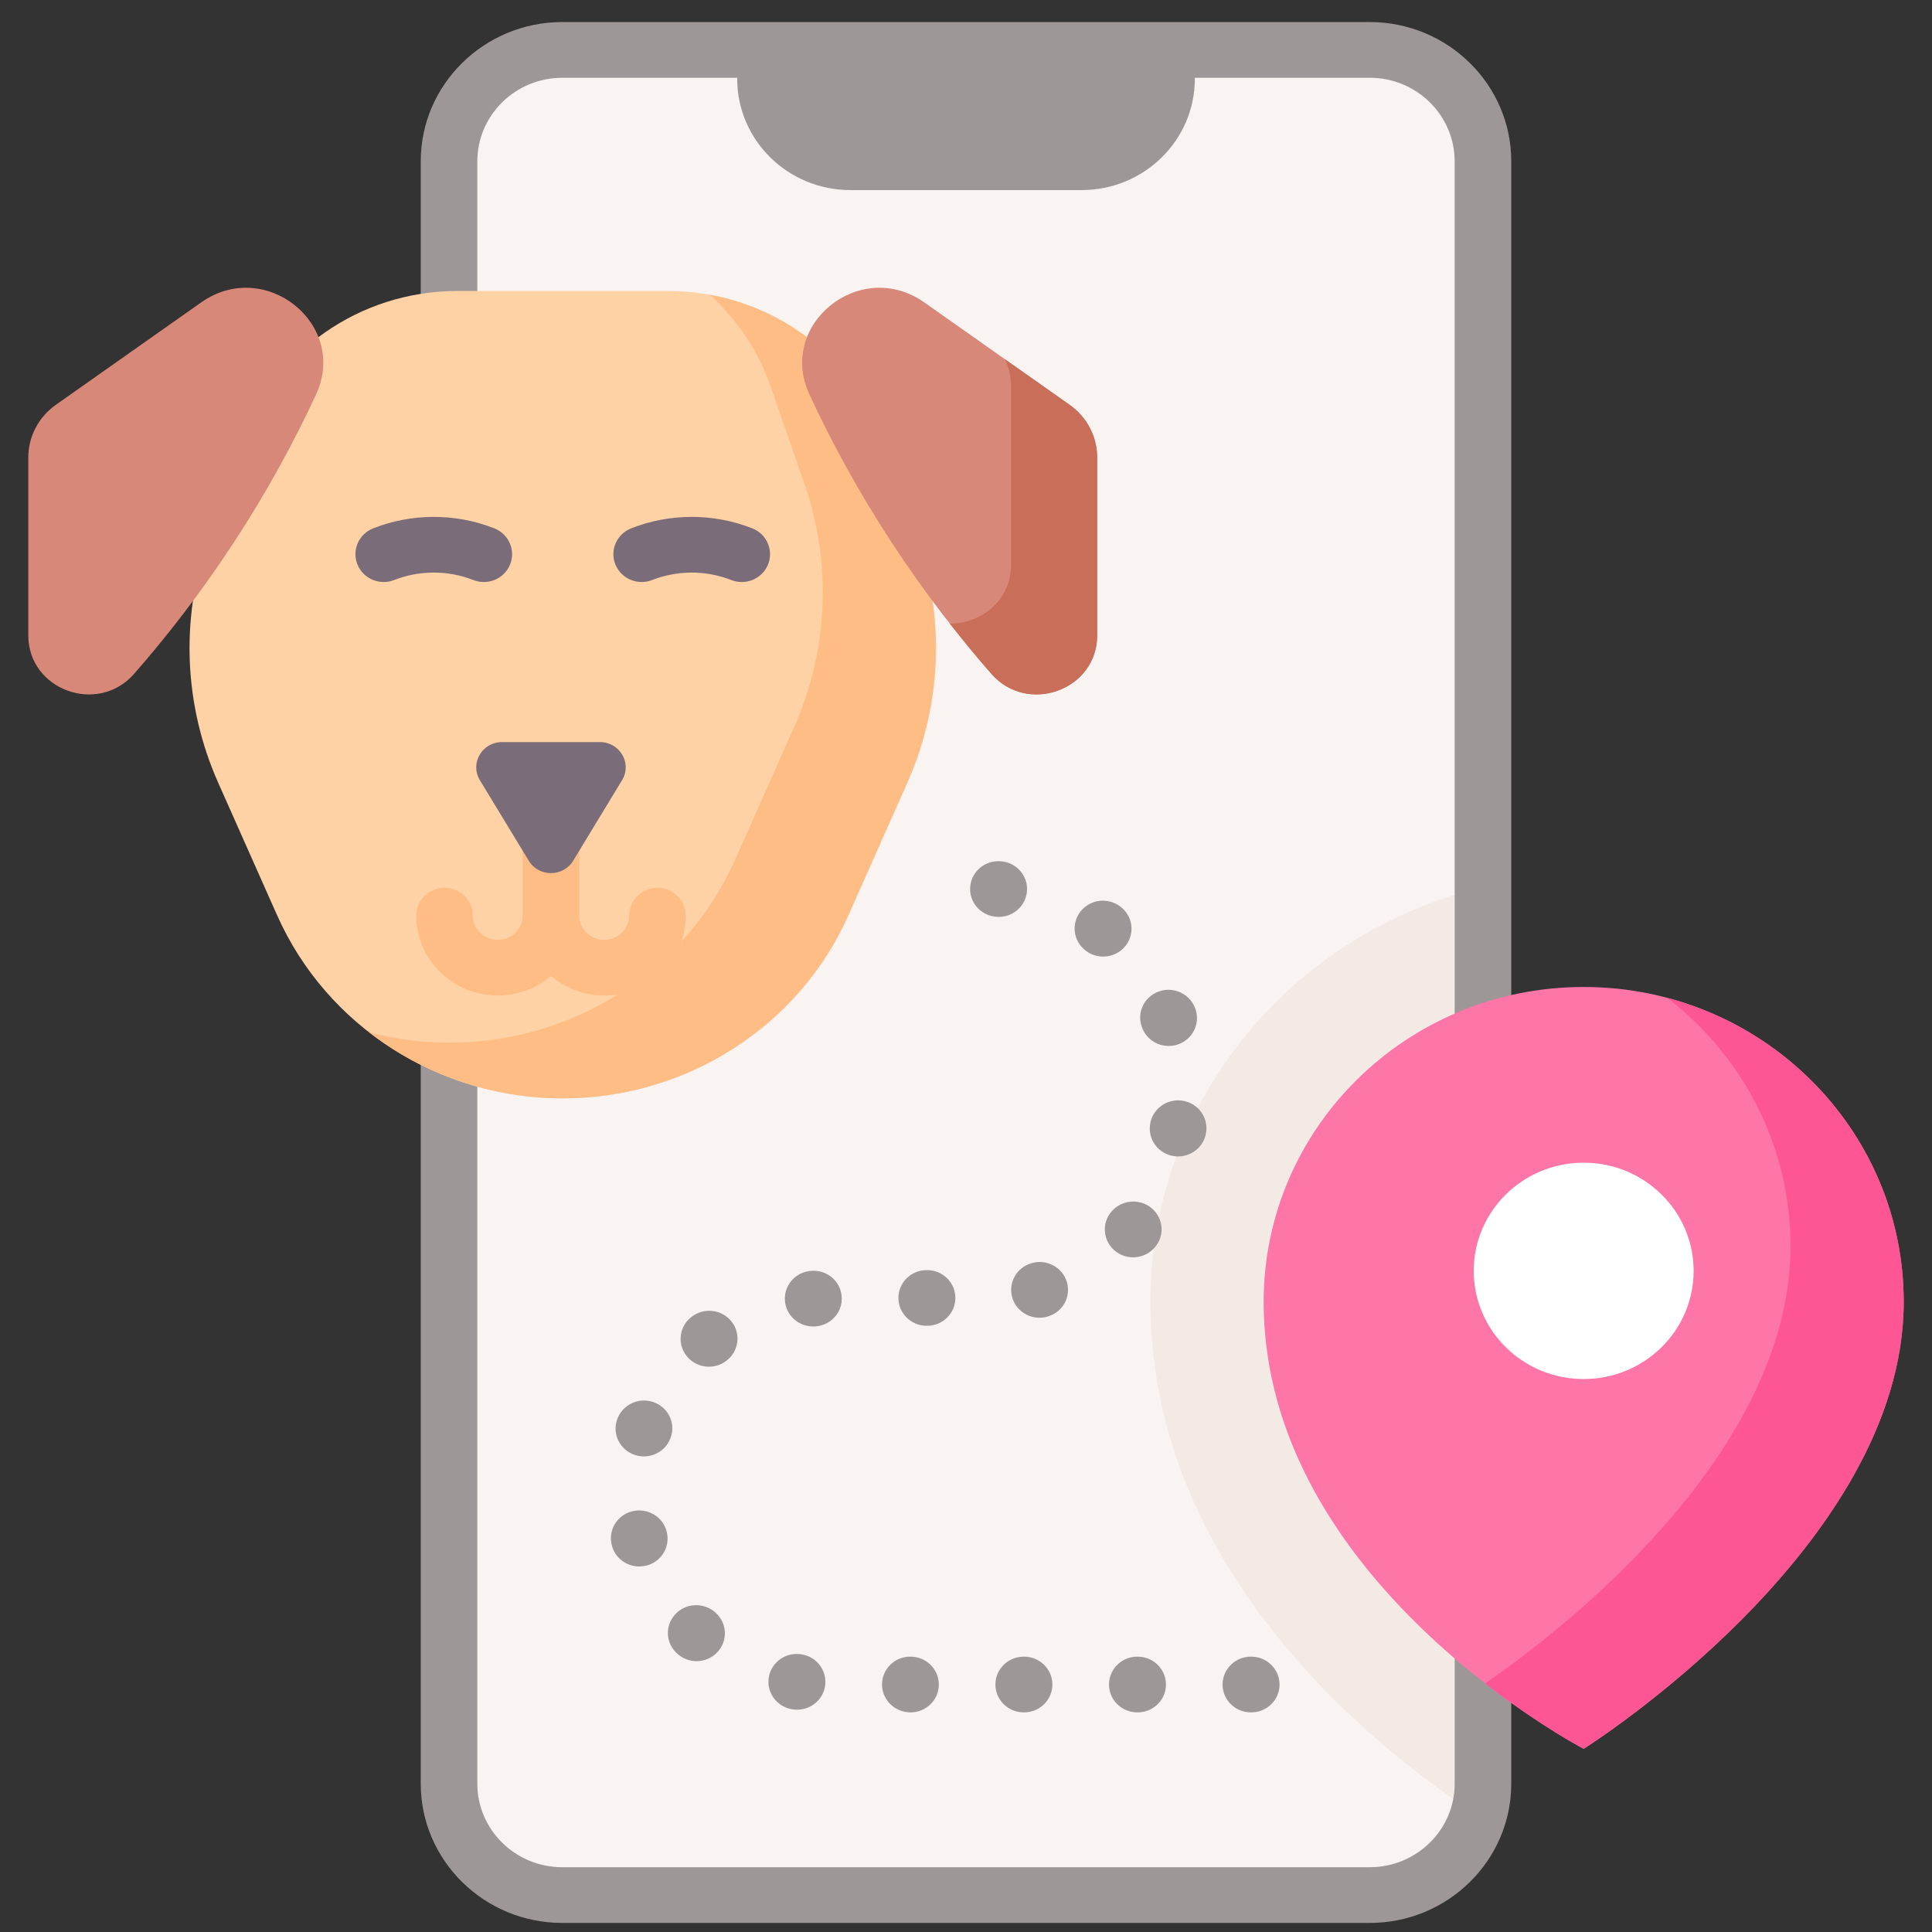 <svg width="62" height="62" viewBox="0 0 62 62" fill="none" xmlns="http://www.w3.org/2000/svg">
<rect x="0" y="0" width="62" height="62" fill="#333333" stroke="none"/>
<g clip-path="url(#clip0)">
<path d="M43.957 60.815H18.043C16.037 60.815 14.41 59.215 14.41 57.241V5.176C14.41 3.202 16.037 1.602 18.043 1.602H43.957C45.963 1.602 47.59 3.202 47.59 5.176V57.241C47.59 59.215 45.963 60.815 43.957 60.815Z" fill="#F9F3F1"/>
<path d="M36.919 41.777C36.919 50.391 44.078 56.078 47.436 58.271C47.536 57.945 47.59 57.599 47.59 57.241V28.473C41.477 29.91 36.919 35.329 36.919 41.777Z" fill="#F3EAE6"/>
<path d="M43.957 61.709H18.043C15.539 61.709 13.502 59.704 13.502 57.241V5.176C13.502 2.713 15.539 0.708 18.043 0.708H43.957C46.461 0.708 48.498 2.713 48.498 5.176V57.241C48.498 59.704 46.461 61.709 43.957 61.709ZM18.043 2.496C16.541 2.496 15.318 3.698 15.318 5.176V57.241C15.318 58.719 16.541 59.921 18.043 59.921H43.957C45.459 59.921 46.682 58.719 46.682 57.241V5.176C46.682 3.698 45.459 2.496 43.957 2.496H18.043Z" fill="#9E9797"/>
<path d="M40.154 54.952H40.142C39.64 54.952 39.234 54.552 39.234 54.058C39.234 53.564 39.64 53.164 40.142 53.164H40.154C40.656 53.164 41.062 53.564 41.062 54.058C41.062 54.552 40.656 54.952 40.154 54.952ZM36.509 54.952H36.497C35.995 54.952 35.589 54.552 35.589 54.058C35.589 53.564 35.995 53.164 36.497 53.164H36.509C37.011 53.164 37.417 53.564 37.417 54.058C37.417 54.552 37.011 54.952 36.509 54.952ZM32.864 54.952H32.852C32.35 54.952 31.944 54.552 31.944 54.058C31.944 53.564 32.35 53.164 32.852 53.164H32.864C33.366 53.164 33.772 53.564 33.772 54.058C33.772 54.552 33.366 54.952 32.864 54.952ZM29.219 54.952C28.718 54.952 28.305 54.552 28.305 54.058C28.305 53.564 28.706 53.164 29.207 53.164H29.219C29.721 53.164 30.128 53.564 30.128 54.058C30.128 54.552 29.721 54.952 29.219 54.952ZM25.581 54.866C25.537 54.866 25.492 54.863 25.447 54.856C25.434 54.855 25.421 54.852 25.407 54.85C24.914 54.763 24.585 54.299 24.674 53.813C24.762 53.328 25.232 53.006 25.724 53.09C26.214 53.168 26.55 53.618 26.478 54.102C26.412 54.547 26.024 54.866 25.581 54.866ZM22.354 53.308C22.128 53.308 21.901 53.225 21.725 53.059C21.356 52.725 21.334 52.162 21.674 51.799C22.014 51.436 22.591 51.414 22.96 51.749L22.983 51.77C23.345 52.112 23.357 52.677 23.009 53.033C22.831 53.216 22.593 53.308 22.354 53.308ZM20.515 50.27C20.105 50.27 19.733 49.996 19.633 49.587C19.508 49.109 19.8 48.623 20.286 48.499C20.772 48.377 21.267 48.665 21.392 49.142C21.393 49.147 21.397 49.162 21.398 49.166C21.516 49.646 21.217 50.129 20.729 50.245C20.657 50.262 20.585 50.27 20.515 50.27ZM20.663 46.738C20.564 46.738 20.463 46.722 20.364 46.688C19.891 46.526 19.64 46.016 19.805 45.55C19.968 45.084 20.486 44.831 20.961 44.992C21.435 45.152 21.689 45.657 21.526 46.123L21.521 46.138C21.39 46.507 21.039 46.738 20.663 46.738ZM22.75 43.859C22.48 43.859 22.212 43.74 22.033 43.514C21.725 43.124 21.796 42.563 22.192 42.26L22.202 42.253C22.598 41.95 23.168 42.02 23.476 42.409C23.784 42.799 23.713 43.36 23.317 43.663L23.307 43.671C23.142 43.797 22.945 43.859 22.75 43.859ZM26.094 42.568C25.617 42.568 25.216 42.202 25.188 41.727C25.159 41.238 25.535 40.817 26.031 40.783C26.53 40.743 26.967 41.106 27.01 41.596C27.054 42.087 26.686 42.52 26.187 42.564C26.178 42.565 26.157 42.566 26.148 42.566C26.13 42.568 26.112 42.568 26.094 42.568ZM29.751 42.546H29.739C29.237 42.546 28.831 42.146 28.831 41.653C28.831 41.159 29.237 40.759 29.739 40.759H29.751C30.253 40.759 30.659 41.159 30.659 41.653C30.659 42.146 30.253 42.546 29.751 42.546ZM33.357 42.288C32.968 42.288 32.607 42.039 32.488 41.653C32.343 41.181 32.614 40.682 33.094 40.539C33.574 40.394 34.086 40.657 34.233 41.129C34.381 41.6 34.116 42.099 33.636 42.244L33.621 42.249C33.533 42.275 33.444 42.288 33.357 42.288ZM36.363 40.349C36.156 40.349 35.947 40.279 35.776 40.137C35.394 39.819 35.346 39.255 35.67 38.878C35.994 38.501 36.571 38.45 36.954 38.769C37.337 39.087 37.388 39.647 37.064 40.023L37.057 40.032C36.877 40.241 36.621 40.349 36.363 40.349ZM37.807 37.111C37.767 37.111 37.727 37.109 37.687 37.103C37.189 37.039 36.84 36.59 36.906 36.1C36.964 35.61 37.416 35.261 37.913 35.318C38.412 35.375 38.768 35.82 38.709 36.31L38.706 36.335C38.646 36.784 38.256 37.111 37.807 37.111ZM37.504 33.566C37.124 33.566 36.77 33.33 36.643 32.955C36.473 32.491 36.72 31.983 37.192 31.816C37.664 31.649 38.186 31.895 38.355 32.359L38.366 32.39C38.525 32.858 38.267 33.364 37.792 33.52C37.697 33.552 37.6 33.566 37.504 33.566ZM35.403 30.698C35.208 30.698 35.011 30.636 34.846 30.51L34.836 30.502C34.44 30.199 34.369 29.638 34.677 29.248C34.985 28.859 35.555 28.789 35.951 29.092L35.961 29.099C36.357 29.402 36.428 29.963 36.12 30.353C35.941 30.579 35.673 30.698 35.403 30.698ZM32.052 29.424C32.035 29.424 32.016 29.423 31.998 29.422C31.989 29.422 31.968 29.42 31.96 29.419C31.46 29.376 31.091 28.942 31.135 28.451C31.179 27.96 31.618 27.597 32.117 27.639C32.611 27.674 32.987 28.094 32.958 28.583C32.93 29.057 32.529 29.424 32.052 29.424ZM32.052 28.386L32.04 28.529L32.052 28.386Z" fill="#9E9797"/>
<path d="M18.059 35.248C14.079 35.248 10.479 32.939 8.892 29.37L6.999 25.111C5.904 22.646 5.786 19.871 6.668 17.326L7.754 14.191C8.76 11.29 11.543 9.338 14.675 9.338H21.443C24.575 9.338 27.358 11.29 28.364 14.191L29.45 17.326C30.332 19.871 30.214 22.646 29.119 25.111L27.226 29.37C25.639 32.939 22.038 35.248 18.059 35.248Z" fill="#FED2A4"/>
<path d="M29.451 17.326L28.364 14.191C27.505 11.711 25.345 9.926 22.78 9.46C23.651 10.25 24.332 11.252 24.731 12.404L25.818 15.539C26.7 18.084 26.581 20.859 25.486 23.324L23.593 27.583C22.006 31.152 18.406 33.461 14.426 33.461C13.543 33.461 12.677 33.347 11.849 33.13C13.581 34.474 15.756 35.248 18.059 35.248C22.039 35.248 25.639 32.939 27.226 29.37L29.119 25.111C30.214 22.646 30.332 19.871 29.451 17.326Z" fill="#FFBD86"/>
<path d="M35.21 20.39C35.21 22.142 32.979 22.955 31.814 21.624C30.758 20.418 29.674 19.025 28.631 17.434C27.54 15.77 26.671 14.158 25.977 12.663C24.93 10.41 27.608 8.258 29.661 9.704L34.323 12.989C34.88 13.381 35.21 14.011 35.21 14.682V20.39Z" fill="#D78878"/>
<path d="M34.323 12.989L32.248 11.527C32.378 11.799 32.449 12.1 32.449 12.41V18.117C32.449 19.273 31.477 20.02 30.481 20.012C30.927 20.581 31.373 21.12 31.814 21.624C32.979 22.955 35.21 22.142 35.21 20.39V14.682C35.21 14.011 34.88 13.381 34.323 12.989Z" fill="#C96E59"/>
<path d="M0.908 20.39C0.908 22.142 3.139 22.955 4.304 21.624C5.36 20.418 6.444 19.025 7.487 17.434C8.578 15.77 9.447 14.158 10.141 12.663C11.188 10.41 8.51 8.258 6.457 9.704L1.795 12.989C1.238 13.381 0.908 14.011 0.908 14.682V20.39Z" fill="#D78878"/>
<path d="M15.525 18.678C15.413 18.678 15.3 18.657 15.19 18.614C14.775 18.452 14.338 18.371 13.892 18.375C13.465 18.378 13.047 18.459 12.65 18.614C12.184 18.797 11.656 18.573 11.47 18.114C11.285 17.656 11.512 17.136 11.979 16.954C12.585 16.716 13.224 16.593 13.877 16.588C14.56 16.581 15.227 16.706 15.861 16.954C16.327 17.137 16.555 17.656 16.369 18.115C16.228 18.465 15.886 18.678 15.525 18.678Z" fill="#7A6D79"/>
<path d="M23.803 18.678C23.691 18.678 23.578 18.657 23.468 18.614C23.053 18.452 22.615 18.371 22.169 18.375C21.743 18.378 21.325 18.459 20.928 18.614C20.462 18.797 19.934 18.573 19.748 18.114C19.563 17.656 19.791 17.136 20.257 16.954C20.863 16.716 21.502 16.593 22.155 16.588C22.838 16.581 23.505 16.706 24.139 16.954C24.605 17.137 24.833 17.656 24.647 18.115C24.506 18.465 24.164 18.678 23.803 18.678Z" fill="#7A6D79"/>
<path d="M21.098 28.489C20.597 28.489 20.19 28.889 20.19 29.382C20.19 29.811 19.831 30.16 19.39 30.16C18.948 30.16 18.589 29.811 18.589 29.382V26.233C18.589 25.739 18.183 25.339 17.681 25.339C17.18 25.339 16.773 25.739 16.773 26.233V29.382C16.773 29.811 16.414 30.16 15.973 30.16C15.531 30.16 15.172 29.811 15.172 29.382C15.172 28.889 14.766 28.489 14.264 28.489C13.763 28.489 13.356 28.889 13.356 29.382C13.356 30.797 14.53 31.947 15.973 31.947C16.625 31.947 17.222 31.711 17.681 31.322C18.14 31.711 18.737 31.947 19.39 31.947C20.833 31.947 22.006 30.797 22.006 29.382C22.006 28.889 21.6 28.489 21.098 28.489Z" fill="#FFBD86"/>
<path d="M16.111 23.814H19.251C19.893 23.814 20.291 24.497 19.963 25.037L18.393 27.623C18.072 28.152 17.29 28.152 16.969 27.623L15.399 25.037C15.072 24.497 15.469 23.814 16.111 23.814Z" fill="#7A6D79"/>
<path d="M34.711 6.1H27.289C25.283 6.1 23.657 4.5 23.657 2.526V1.602H38.344V2.526C38.344 4.5 36.717 6.1 34.711 6.1Z" fill="#9E9797"/>
<path d="M61.092 41.777C61.092 49.668 50.822 56.121 50.822 56.121C50.822 56.121 40.552 50.766 40.552 41.777C40.552 36.197 45.15 31.673 50.822 31.673C56.494 31.673 61.092 36.197 61.092 41.777Z" fill="#FE76A8"/>
<path d="M53.501 32.023C55.909 33.872 57.459 36.752 57.459 39.99C57.459 46.861 49.673 52.642 47.66 54.021C49.424 55.392 50.822 56.121 50.822 56.121C50.822 56.121 61.092 49.667 61.092 41.777C61.092 37.109 57.873 33.182 53.501 32.023Z" fill="#FE5694"/>
<path d="M50.822 44.255C52.771 44.255 54.35 42.701 54.35 40.784C54.35 38.867 52.771 37.312 50.822 37.312C48.873 37.312 47.294 38.867 47.294 40.784C47.294 42.701 48.873 44.255 50.822 44.255Z" fill="white"/>
</g>
<defs>
<clipPath id="clip0">
<rect width="62" height="61" fill="white" transform="translate(0 0.708)"/>
</clipPath>
</defs>
</svg>
